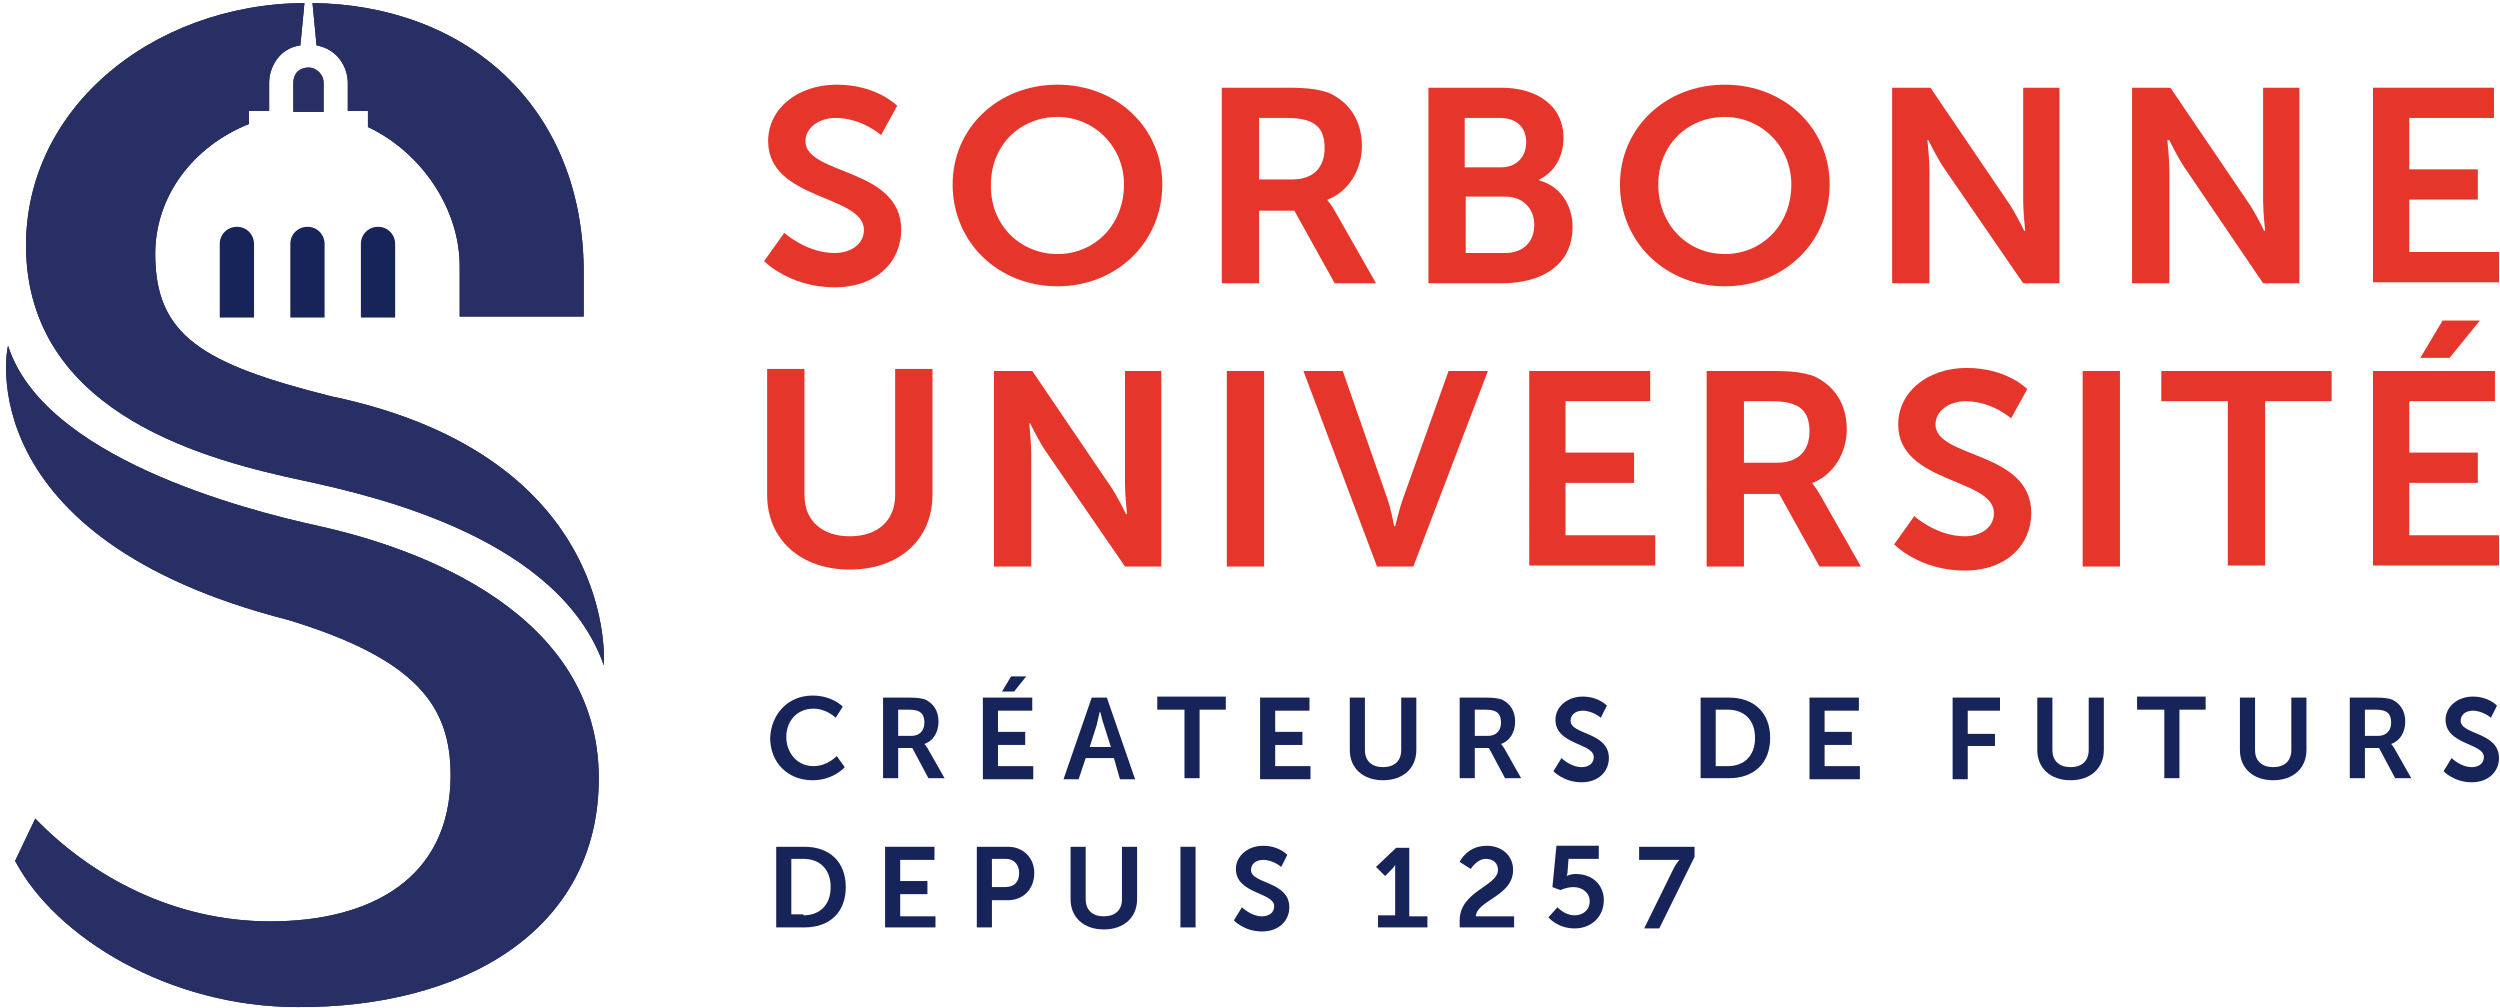 <?xml version="1.0" encoding="utf-8"?>
<!-- Generator: Adobe Illustrator 21.1.0, SVG Export Plug-In . SVG Version: 6.00 Build 0)  -->
<svg version="1.1" id="Calque_1" xmlns="http://www.w3.org/2000/svg" xmlns:xlink="http://www.w3.org/1999/xlink" x="0px" y="0px"
	 viewBox="0 0 248 100" style="enable-background:new 0 0 248 100;" xml:space="preserve">
<style type="text/css">
	.st0{fill:#172459;}
	.st1{fill:#272F64;}
	.st2{fill:#E6352B;}
</style>
<g>
	<g>
		<g>
			<g>
				<path class="st0" d="M28.9,31.5h3.3v-7.3c0-0.9-0.7-1.7-1.7-1.7l0,0c-0.9,0-1.7,0.7-1.7,1.7V31.5z"/>
				<path class="st0" d="M21.9,31.5h3.3v-7.3c0-0.9-0.7-1.7-1.7-1.7l0,0c-0.9,0-1.7,0.7-1.7,1.7V31.5z"/>
				<path class="st0" d="M35.9,31.5h3.3v-7.3c0-0.9-0.7-1.7-1.7-1.7l0,0c-0.9,0-1.7,0.7-1.7,1.7V31.5z"/>
			</g>
		</g>
		<g>
			<g>
				<path class="st0" d="M31.4,4.5c2.2,0.4,3.1,2.3,3.1,3.7v2.8h2v1.6c5.3,2.5,9.1,8.1,9.1,13.8c0,0,0,0.1,0,0.1v4.9h12.3v-5h0
					C57.6,10.3,46.1,0.5,31,0.3L31.4,4.5z"/>
				<path class="st1" d="M31.4,4.5c2.2,0.4,3.1,2.3,3.1,3.7v2.8h2v1.6c5.3,2.5,9.1,8.1,9.1,13.8c0,0,0,0.1,0,0.1v4.9h12.3v-5h0
					C57.6,10.3,46.1,0.5,31,0.3L31.4,4.5z"/>
			</g>
			<g>
				<path class="st0" d="M29.1,8.2v2.9h3V8.2c0-0.8-0.7-1.5-1.5-1.5C29.7,6.7,29.1,7.3,29.1,8.2z"/>
				<path class="st1" d="M29.1,8.2v2.9h3V8.2c0-0.8-0.7-1.5-1.5-1.5C29.7,6.7,29.1,7.3,29.1,8.2z"/>
			</g>
			<g>
				<path class="st0" d="M32.8,39.3c-12.7-3.2-17.4-6-17.4-14.1c0-5.8,3.8-10.7,9.3-12.9v-1.3h2V8.2c0-1.4,0.9-3.4,3.1-3.7l0.4-4.2
					C15,0.4,2,11,2.6,25.3c0.7,16,18.2,20.4,27.6,22.4c7.4,1.6,25.3,5.8,29.7,18.3C59.9,66.1,61.6,45.3,32.8,39.3z"/>
				<path class="st1" d="M32.8,39.3c-12.7-3.2-17.4-6-17.4-14.1c0-5.8,3.8-10.7,9.3-12.9v-1.3h2V8.2c0-1.4,0.9-3.4,3.1-3.7l0.4-4.2
					C15,0.4,2,11,2.6,25.3c0.7,16,18.2,20.4,27.6,22.4c7.4,1.6,25.3,5.8,29.7,18.3C59.9,66.1,61.6,45.3,32.8,39.3z"/>
			</g>
		</g>
		<g>
			<path class="st0" d="M28.6,61.5c12.8,3.9,16.1,8.6,16.1,15.4c0,10.3-8,14.5-17.9,14.5c-9.6,0-17.8-4.5-23.3-10.2c0,0-2,4.2-2,4.2
				c4,7.6,15.3,14.5,28,14.5c0,0,0,0,0,0c0,0,0,0,0,0v0c16.2,0.1,29.9-7.4,29.9-22.7c0-16.4-17.8-22.8-27.7-25
				c-7.8-1.7-27.4-6.9-30.9-17.9C0.7,34.4-3.2,53.4,28.6,61.5z"/>
			<path class="st1" d="M28.6,61.5c12.8,3.9,16.1,8.6,16.1,15.4c0,10.3-8,14.5-17.9,14.5c-9.6,0-17.8-4.5-23.3-10.2c0,0-2,4.2-2,4.2
				c4,7.6,15.3,14.5,28,14.5c0,0,0,0,0,0c0,0,0,0,0,0v0c16.2,0.1,29.9-7.4,29.9-22.7c0-16.4-17.8-22.8-27.7-25
				c-7.8-1.7-27.4-6.9-30.9-17.9C0.7,34.4-3.2,53.4,28.6,61.5z"/>
		</g>
	</g>
	<g>
		<path class="st2" d="M77.8,23.1c0,0,2.2,2,5,2c1.5,0,2.9-0.8,2.9-2.3c0-3.5-9.5-2.9-9.5-8.8c0-3.2,2.9-5.6,6.8-5.6
			c4,0,6,2.1,6,2.1l-1.6,2.9c0,0-1.9-1.7-4.5-1.7c-1.7,0-3,1-3,2.3c0,3.4,9.5,2.6,9.5,8.8c0,3.1-2.4,5.7-6.6,5.7c-4.5,0-7-2.6-7-2.6
			L77.8,23.1z"/>
		<path class="st2" d="M104.9,8.4c5.9,0,10.4,4.3,10.4,9.9c0,5.7-4.5,10.1-10.4,10.1c-5.9,0-10.4-4.4-10.4-10.1
			C94.5,12.7,99,8.4,104.9,8.4z M104.9,25.2c3.7,0,6.6-2.9,6.6-6.9c0-3.8-3-6.7-6.6-6.7c-3.7,0-6.6,2.8-6.6,6.7
			C98.2,22.3,101.2,25.2,104.9,25.2z"/>
		<path class="st2" d="M121.2,8.7h6.5c2.2,0,3.2,0.2,4.1,0.5c2,0.9,3.3,2.7,3.3,5.3c0,2.3-1.3,4.5-3.4,5.3v0.1c0,0,0.3,0.3,0.7,1
			l4.1,7.2h-4.1l-4-7.2h-3.5v7.2h-3.7V8.7z M128.2,17.8c2,0,3.2-1.1,3.2-3.1c0-1.9-0.8-3-3.7-3h-2.8v6.1H128.2z"/>
		<path class="st2" d="M141.7,8.7h7.2c3.6,0,6.2,1.8,6.2,5c0,1.8-0.9,3.4-2.4,4.1v0.1c2.2,0.6,3.3,2.6,3.3,4.6c0,3.9-3.2,5.6-7,5.6
			h-7.3V8.7z M148.9,16.6c1.6,0,2.5-1.1,2.5-2.5c0-1.4-0.9-2.4-2.6-2.4h-3.5v4.9H148.9z M149.3,25.1c1.9,0,2.9-1.2,2.9-2.8
			c0-1.6-1.1-2.8-2.9-2.8h-3.9v5.6H149.3z"/>
		<path class="st2" d="M171.1,8.4c5.9,0,10.4,4.3,10.4,9.9c0,5.7-4.5,10.1-10.4,10.1c-5.9,0-10.4-4.4-10.4-10.1
			C160.7,12.7,165.2,8.4,171.1,8.4z M171.1,25.2c3.7,0,6.6-2.9,6.6-6.9c0-3.8-3-6.7-6.6-6.7c-3.7,0-6.6,2.8-6.6,6.7
			C164.5,22.3,167.4,25.2,171.1,25.2z"/>
		<path class="st2" d="M187.8,8.7h3.7l7.6,11.2c0.8,1.1,1.7,3,1.7,3h0.1c0,0-0.2-1.9-0.2-3V8.7h3.6v19.4h-3.6L193,16.9
			c-0.8-1.1-1.7-3-1.7-3h-0.1c0,0,0.2,1.9,0.2,3v11.2h-3.7V8.7z"/>
		<path class="st2" d="M211.6,8.7h3.7l7.6,11.2c0.8,1.1,1.7,3,1.7,3h0.1c0,0-0.2-1.9-0.2-3V8.7h3.6v19.4h-3.6l-7.6-11.2
			c-0.8-1.1-1.7-3-1.7-3H215c0,0,0.2,1.9,0.2,3v11.2h-3.7V8.7z"/>
		<path class="st2" d="M235.3,8.7h12.1v3H239v5.1h6.8v3H239v5.2h8.9v3h-12.5V8.7z"/>
	</g>
	<path class="st2" d="M76.1,36.6h3.7v12.5c0,2.6,1.8,4.1,4.5,4.1s4.5-1.5,4.5-4.1V36.6h3.7v12.5c0,4.4-3.3,7.4-8.2,7.4
		c-4.9,0-8.2-3-8.2-7.4V36.6z"/>
	<path class="st2" d="M98.7,36.8h3.7L110,48c0.8,1.1,1.7,3,1.7,3h0.1c0,0-0.2-1.9-0.2-3V36.8h3.6v19.4h-3.6L103.9,45
		c-0.8-1.1-1.7-3-1.7-3h-0.1c0,0,0.2,1.9,0.2,3v11.2h-3.7V36.8z"/>
	<path class="st2" d="M121.7,36.8h3.7v19.4h-3.7V36.8z"/>
	<path class="st2" d="M129.3,36.8h3.9l4.4,12.6c0.4,1.1,0.7,2.8,0.7,2.8h0.1c0,0,0.4-1.7,0.8-2.8l4.5-12.6h3.9l-7.4,19.4h-3.6
		L129.3,36.8z"/>
	<path class="st2" d="M151.6,36.8h12.1v3h-8.4v5.1h6.8v3h-6.8v5.2h8.9v3h-12.5V36.8z"/>
	<path class="st2" d="M169.3,36.8h6.5c2.2,0,3.2,0.2,4.1,0.5c2,0.9,3.3,2.7,3.3,5.3c0,2.3-1.3,4.5-3.4,5.3V48c0,0,0.3,0.3,0.7,1
		l4.1,7.2h-4.1l-4-7.2H173v7.2h-3.7V36.8z M176.3,45.9c2,0,3.2-1.1,3.2-3.1c0-1.9-0.8-3-3.7-3H173v6.1H176.3z"/>
	<path class="st2" d="M189.9,51.2c0,0,2.2,2,5,2c1.5,0,2.9-0.8,2.9-2.3c0-3.5-9.5-2.9-9.5-8.8c0-3.2,2.9-5.6,6.8-5.6
		c4,0,6,2.1,6,2.1l-1.6,2.9c0,0-1.9-1.7-4.5-1.7c-1.7,0-3,1-3,2.3c0,3.4,9.5,2.6,9.5,8.8c0,3.1-2.4,5.7-6.6,5.7c-4.5,0-7-2.6-7-2.6
		L189.9,51.2z"/>
	<path class="st2" d="M206.6,36.8h3.7v19.4h-3.7V36.8z"/>
	<path class="st2" d="M221,39.8h-6.6v-3h16.9v3h-6.6v16.3H221V39.8z"/>
	<path class="st2" d="M235.4,36.8h12.1v3H239v5.1h6.8v3H239v5.2h8.9v3h-12.5V36.8z M242.3,31.8h3.7l-3,3.7h-2.9L242.3,31.8z"/>
	<g>
		<path class="st0" d="M80.6,69c2,0,3,1.1,3,1.1l-0.7,1.1c0,0-0.9-0.9-2.2-0.9c-1.7,0-2.7,1.3-2.7,2.8c0,1.5,1,2.9,2.7,2.9
			c1.4,0,2.3-1,2.3-1l0.8,1.1c0,0-1.1,1.3-3.2,1.3c-2.5,0-4.2-1.8-4.2-4.2C76.5,70.8,78.2,69,80.6,69z"/>
		<path class="st0" d="M87.6,69.2h2.6c0.9,0,1.3,0.1,1.6,0.2c0.8,0.4,1.3,1.1,1.3,2.2c0,1-0.5,1.9-1.4,2.2v0c0,0,0.1,0.1,0.3,0.4
			l1.7,3h-1.6l-1.6-3h-1.4v3h-1.5V69.2z M90.4,73c0.8,0,1.3-0.5,1.3-1.3c0-0.8-0.3-1.3-1.5-1.3h-1.1V73H90.4z"/>
		<path class="st0" d="M97.6,69.2h4.8v1.3H99v2.1h2.7v1.3H99V76h3.5v1.3h-5V69.2z M100.3,67.1h1.5l-1.2,1.5h-1.2L100.3,67.1z"/>
		<path class="st0" d="M110.5,75.2h-2.8l-0.7,2.1h-1.5l2.8-8.1h1.5l2.8,8.1h-1.5L110.5,75.2z M109.1,70.6c0,0-0.2,0.8-0.3,1.3
			l-0.7,2.2h2.1l-0.7-2.2C109.3,71.4,109.2,70.6,109.1,70.6L109.1,70.6z"/>
		<path class="st0" d="M117.4,70.4h-2.6v-1.3h6.8v1.3h-2.6v6.8h-1.5V70.4z"/>
		<path class="st0" d="M125.1,69.2h4.8v1.3h-3.4v2.1h2.7v1.3h-2.7V76h3.5v1.3h-5V69.2z"/>
		<path class="st0" d="M133.9,69.2h1.5v5.2c0,1.1,0.7,1.7,1.8,1.7c1.1,0,1.8-0.6,1.8-1.7v-5.2h1.5v5.2c0,1.8-1.3,3-3.3,3
			c-2,0-3.3-1.2-3.3-3V69.2z"/>
		<path class="st0" d="M144.8,69.2h2.6c0.9,0,1.3,0.1,1.6,0.2c0.8,0.4,1.3,1.1,1.3,2.2c0,1-0.5,1.9-1.4,2.2v0c0,0,0.1,0.1,0.3,0.4
			l1.7,3h-1.6l-1.6-3h-1.4v3h-1.5V69.2z M147.6,73c0.8,0,1.3-0.5,1.3-1.3c0-0.8-0.3-1.3-1.5-1.3h-1.1V73H147.6z"/>
		<path class="st0" d="M154.9,75.2c0,0,0.9,0.9,2,0.9c0.6,0,1.2-0.3,1.2-1c0-1.4-3.8-1.2-3.8-3.7c0-1.3,1.2-2.3,2.7-2.3
			c1.6,0,2.4,0.9,2.4,0.9l-0.6,1.2c0,0-0.8-0.7-1.8-0.7c-0.7,0-1.2,0.4-1.2,1c0,1.4,3.8,1.1,3.8,3.7c0,1.3-1,2.4-2.7,2.4
			c-1.8,0-2.8-1.1-2.8-1.1L154.9,75.2z"/>
		<path class="st0" d="M168.7,69.2h2.8c2.5,0,4.1,1.5,4.1,4s-1.6,4-4.1,4h-2.8V69.2z M171.4,76c1.6,0,2.7-1,2.7-2.8
			c0-1.8-1.1-2.8-2.7-2.8h-1.2V76H171.4z"/>
		<path class="st0" d="M179.6,69.2h4.8v1.3H181v2.1h2.7v1.3H181V76h3.5v1.3h-5V69.2z"/>
		<path class="st0" d="M193.8,69.2h4.6v1.3h-3.2v2.3h2.7V74h-2.7v3.3h-1.5V69.2z"/>
		<path class="st0" d="M202.1,69.2h1.5v5.2c0,1.1,0.7,1.7,1.8,1.7c1.1,0,1.8-0.6,1.8-1.7v-5.2h1.5v5.2c0,1.8-1.3,3-3.3,3
			c-2,0-3.3-1.2-3.3-3V69.2z"/>
		<path class="st0" d="M214.7,70.4H212v-1.3h6.8v1.3h-2.6v6.8h-1.5V70.4z"/>
		<path class="st0" d="M222.2,69.2h1.5v5.2c0,1.1,0.7,1.7,1.8,1.7c1.1,0,1.8-0.6,1.8-1.7v-5.2h1.5v5.2c0,1.8-1.3,3-3.3,3
			c-2,0-3.3-1.2-3.3-3V69.2z"/>
		<path class="st0" d="M233.1,69.2h2.6c0.9,0,1.3,0.1,1.6,0.2c0.8,0.4,1.3,1.1,1.3,2.2c0,1-0.5,1.9-1.4,2.2v0c0,0,0.1,0.1,0.3,0.4
			l1.7,3h-1.6l-1.6-3h-1.4v3h-1.5V69.2z M235.9,73c0.8,0,1.3-0.5,1.3-1.3c0-0.8-0.3-1.3-1.5-1.3h-1.1V73H235.9z"/>
		<path class="st0" d="M243.2,75.2c0,0,0.9,0.9,2,0.9c0.6,0,1.2-0.3,1.2-1c0-1.4-3.8-1.2-3.8-3.7c0-1.3,1.2-2.3,2.7-2.3
			c1.6,0,2.4,0.9,2.4,0.9l-0.6,1.2c0,0-0.8-0.7-1.8-0.7c-0.7,0-1.2,0.4-1.2,1c0,1.4,3.8,1.1,3.8,3.7c0,1.3-1,2.4-2.7,2.4
			c-1.8,0-2.8-1.1-2.8-1.1L243.2,75.2z"/>
		<path class="st0" d="M77,84h2.8c2.5,0,4.1,1.5,4.1,4s-1.6,4-4.1,4H77V84z M79.7,90.8c1.6,0,2.7-1,2.7-2.8c0-1.8-1.1-2.8-2.7-2.8
			h-1.2v5.5H79.7z"/>
		<path class="st0" d="M87.9,84h4.8v1.3h-3.4v2.1h2.7v1.3h-2.7v2.2h3.5V92h-5V84z"/>
		<path class="st0" d="M96.9,84h3.1c1.5,0,2.6,1.1,2.6,2.6c0,1.6-1.1,2.7-2.6,2.7h-1.6V92h-1.5V84z M99.7,88c0.9,0,1.4-0.5,1.4-1.4
			c0-0.8-0.5-1.4-1.3-1.4h-1.4V88H99.7z"/>
		<path class="st0" d="M106.2,84h1.5v5.2c0,1.1,0.7,1.7,1.8,1.7c1.1,0,1.8-0.6,1.8-1.7V84h1.5v5.2c0,1.8-1.3,3-3.3,3
			c-2,0-3.3-1.2-3.3-3V84z"/>
		<path class="st0" d="M117.1,84h1.5V92h-1.5V84z"/>
		<path class="st0" d="M123.2,90c0,0,0.9,0.9,2,0.9c0.6,0,1.2-0.3,1.2-1c0-1.4-3.8-1.2-3.8-3.7c0-1.3,1.2-2.3,2.7-2.3
			c1.6,0,2.4,0.9,2.4,0.9l-0.6,1.2c0,0-0.8-0.7-1.8-0.7c-0.7,0-1.2,0.4-1.2,1c0,1.4,3.8,1.1,3.8,3.7c0,1.3-1,2.4-2.7,2.4
			c-1.8,0-2.8-1.1-2.8-1.1L123.2,90z"/>
		<path class="st0" d="M136.6,90.8h1.8v-4.5c0-0.3,0-0.5,0-0.5h0c0,0-0.1,0.2-0.4,0.5l-0.6,0.6l-0.9-0.9l2-1.9h1.3v6.8h1.8V92h-4.9
			V90.8z"/>
		<path class="st0" d="M144.8,91.3c0-2.9,3.8-3.4,3.8-5c0-0.7-0.5-1.1-1.2-1.1c-0.9,0-1.5,1-1.5,1l-1.1-0.7c0,0,0.7-1.6,2.7-1.6
			c1.4,0,2.6,0.9,2.6,2.4c0,2.6-3.6,3-3.7,4.6h3.8V92h-5.4C144.8,91.8,144.8,91.5,144.8,91.3z"/>
		<path class="st0" d="M154.5,90c0,0,0.7,0.8,1.7,0.8c0.8,0,1.5-0.5,1.5-1.4c0-0.8-0.7-1.4-1.6-1.4c-0.7,0-1.3,0.3-1.3,0.3l-0.8-0.3
			l0.4-4.1h4.2v1.3h-3l-0.1,1.3c0,0.2-0.1,0.4-0.1,0.4h0c0,0,0.4-0.2,0.9-0.2c1.8,0,2.8,1.2,2.8,2.6c0,1.6-1.2,2.8-2.9,2.8
			c-1.7,0-2.6-1.1-2.6-1.1L154.5,90z"/>
		<path class="st0" d="M166.1,86c0.3-0.5,0.5-0.7,0.5-0.7v0c0,0-0.2,0-0.6,0h-3.4V84h5.5v1l-3.5,7.1h-1.5L166.1,86z"/>
	</g>
</g>
</svg>
